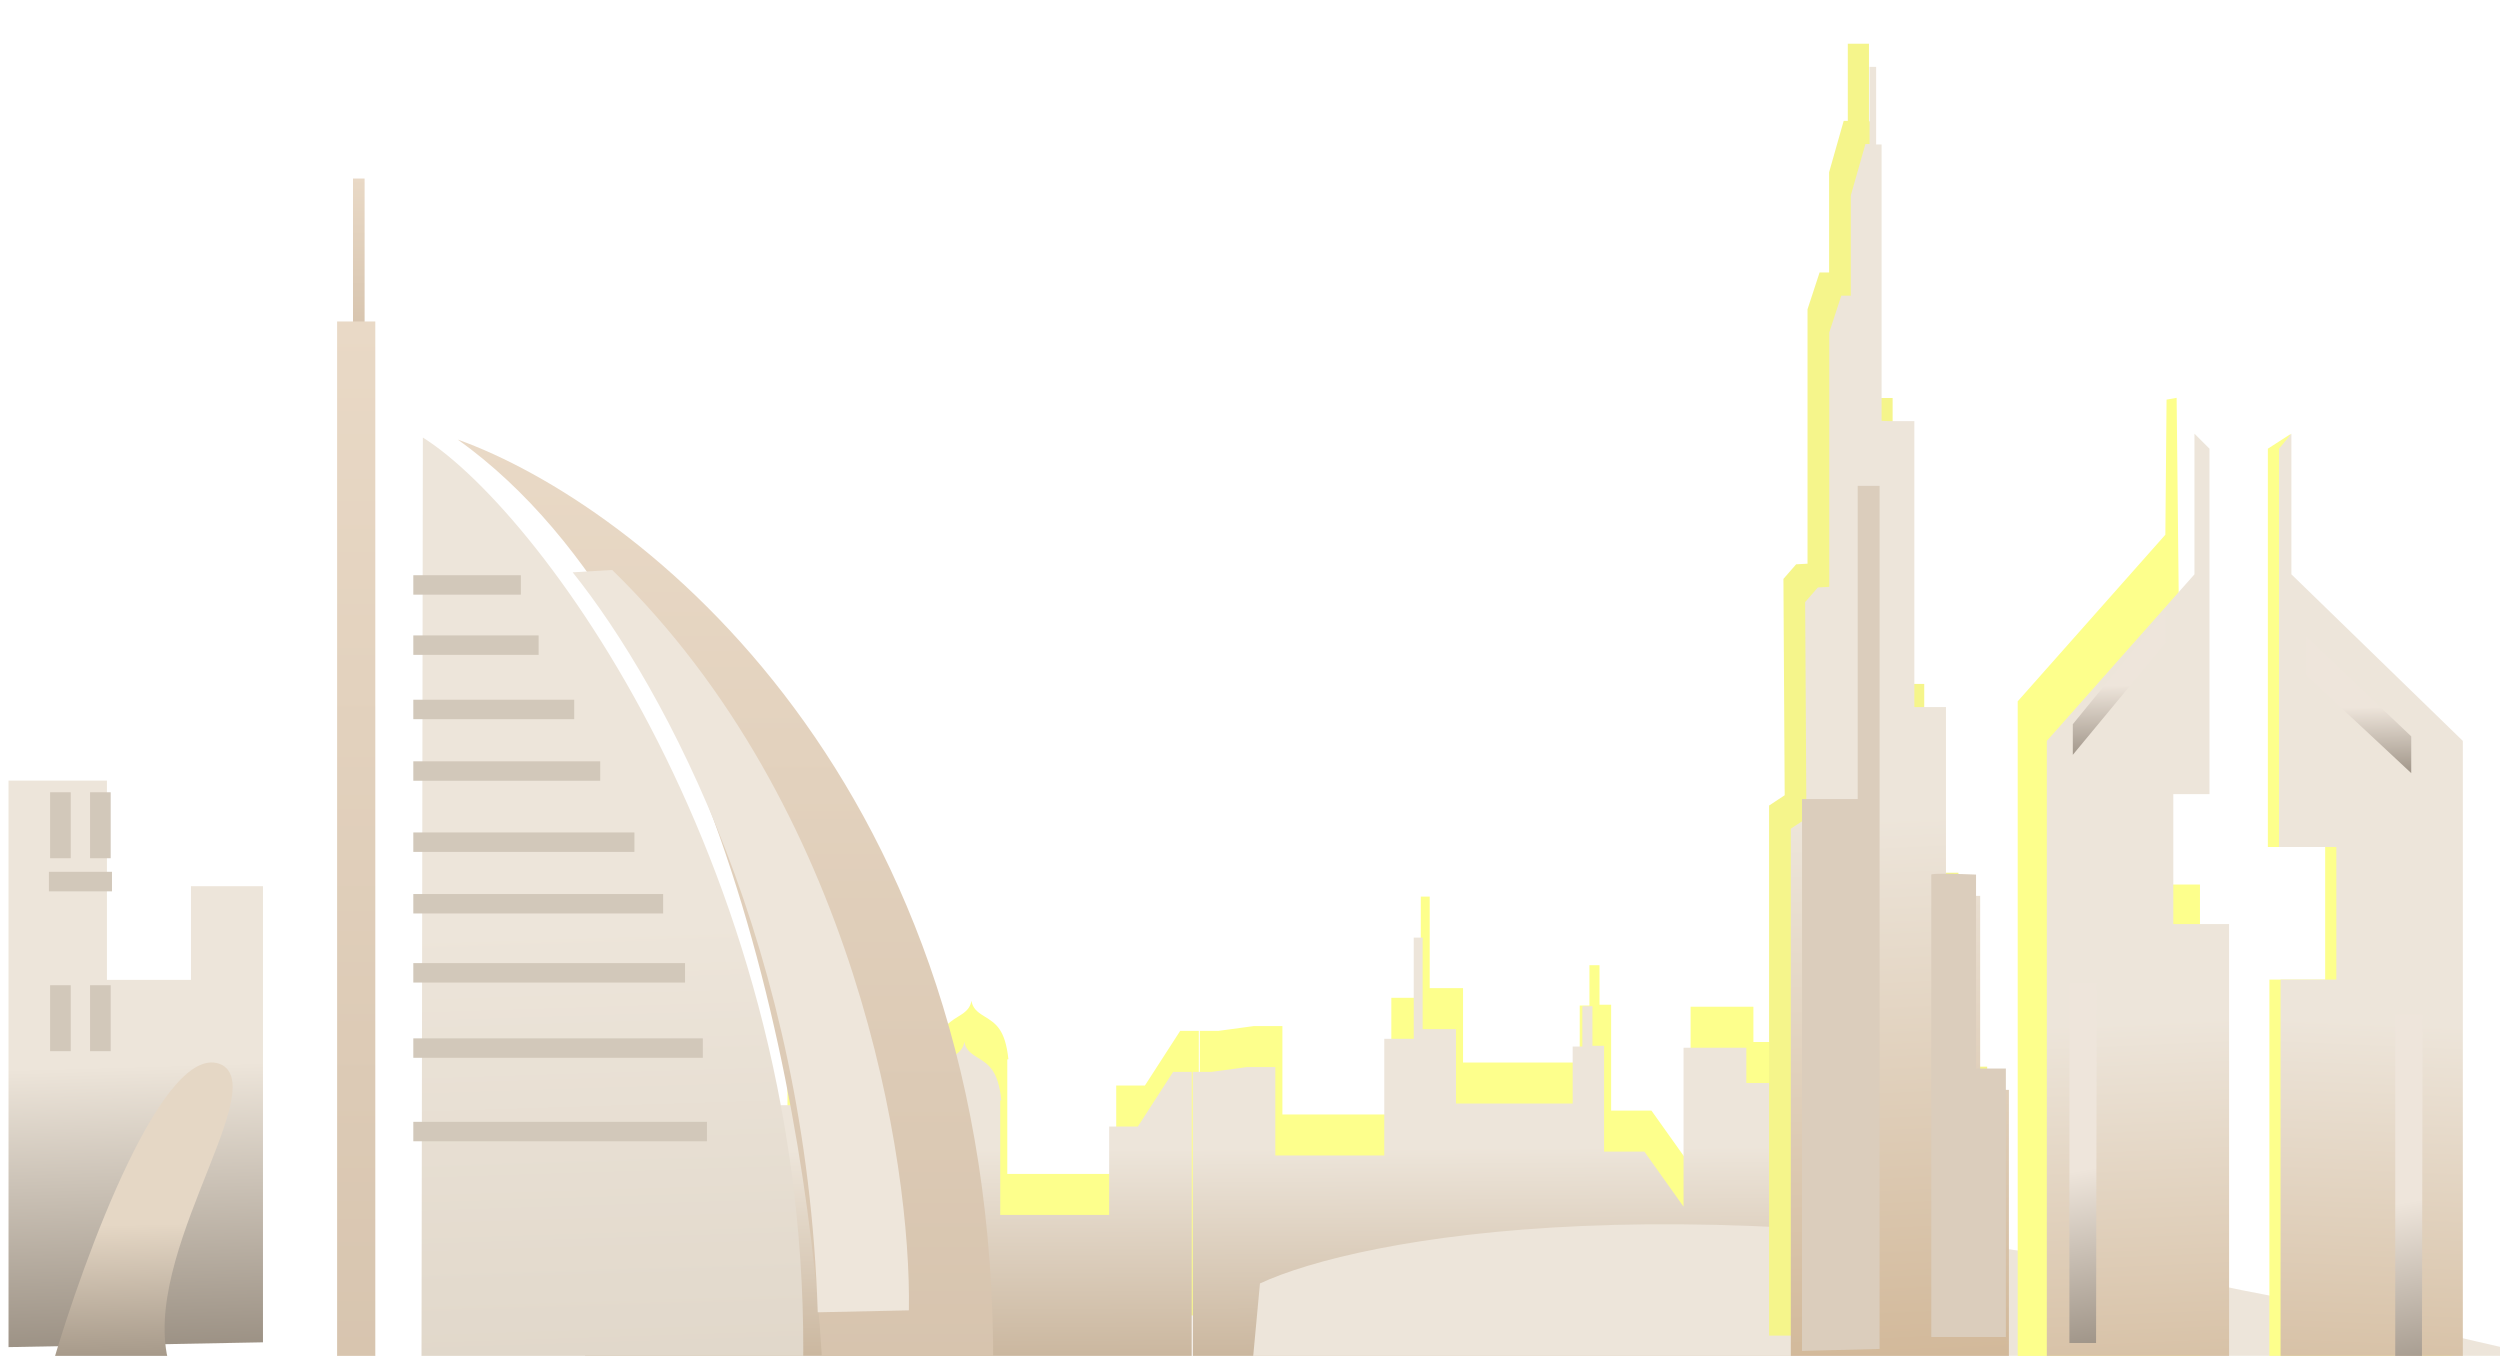 <svg width="354" height="192" viewBox="0 0 354 192" fill="none" xmlns="http://www.w3.org/2000/svg">
<g filter="url(#filter0_d_2039_3)">
<g filter="url(#filter1_d_2039_3)">
<path fill-rule="evenodd" clip-rule="evenodd" d="M254.802 146.545V185.428L168.895 185.264V144.972H171.53L176.526 144.294H180.588V156.81H196.012V140.287H200.184V125.96H201.447V138.915H206.167V149.454H222.69V141.385H224.062V135.676H225.49V141.275H227.136V156.261H232.845L238.389 164.055V141.549H247.282V146.545H254.802ZM82.843 154.963V185.428L168.749 185.264V144.972H166.114L161.119 152.712H157.057V165.228H141.632V149.013C141.732 149.007 141.788 148.998 141.792 148.988C141.337 144.757 140.018 143.934 138.434 142.946C138.294 142.859 138.153 142.771 138.01 142.679C136.949 141.997 136.682 141.384 136.558 140.711L136.558 140.699L136.557 140.705L136.556 140.699L136.556 140.711C136.432 141.384 136.165 141.997 135.104 142.679C134.961 142.771 134.82 142.859 134.68 142.946C133.096 143.934 131.777 144.757 131.322 148.988C131.326 148.998 131.381 149.006 131.477 149.013V157.872H114.955V149.803H113.582V144.094H112.155V149.693H110.508V164.679H104.8L99.255 172.474V149.968H90.363V154.963H82.843Z" fill="#FDFF8C"/>
</g>
<path fill-rule="evenodd" clip-rule="evenodd" d="M254.802 149.351V188.234L168.895 188.07V147.779H171.53L176.526 147.1H180.588V159.616H196.012V143.093H200.184V128.766H201.447V141.721H206.167V152.26H222.69V144.191H224.062V138.482H225.49V144.081H227.136V159.067H232.845L238.389 166.862V144.356H247.282V149.351H254.802ZM82.843 157.769V188.234L168.749 188.07V147.779H166.114L161.119 155.518H157.057V168.034H141.632V151.819C141.732 151.813 141.788 151.805 141.792 151.794C141.337 147.563 140.018 146.741 138.434 145.752L138.433 145.752C138.294 145.665 138.153 145.577 138.01 145.485C136.949 144.804 136.682 144.19 136.558 143.517L136.558 143.505L136.557 143.511L136.556 143.505L136.556 143.517C136.432 144.19 136.165 144.804 135.104 145.485C134.961 145.577 134.82 145.665 134.68 145.752C133.096 146.741 131.777 147.563 131.322 151.794C131.326 151.804 131.381 151.813 131.477 151.819V160.678H114.955V152.609H113.582V146.9H112.155V152.499H110.508V167.485H104.8L99.255 175.28V152.774H90.363V157.769H82.843Z" fill="url(#paint0_linear_2039_3)"/>
<g filter="url(#filter2_d_2039_3)">
<path d="M316.454 176.868C238.869 160.456 191.497 169.408 177.509 175.935L173.779 216.033H462.858V204.843C433.017 205.776 350.956 183.395 316.454 176.868Z" fill="url(#paint1_linear_2039_3)"/>
</g>
</g>
<path d="M285.707 99.307V199.157L311.516 198.919V125.245H303.618V106.847H308.742L308.211 56.334L306.784 56.585L306.615 75.717L285.707 99.307Z" fill="#FDFF8C"/>
<g filter="url(#filter3_d_2039_3)">
<path d="M287.289 99.834V199.684L313.098 199.447V125.772H305.2V107.374H310.324V58.457L308.197 56.33V76.245L287.289 99.834Z" fill="url(#paint2_linear_2039_3)"/>
</g>
<g filter="url(#filter4_i_2039_3)">
<path d="M306.152 85.428V90.011L293.01 105.885V101.546L306.152 85.428Z" fill="url(#paint3_linear_2039_3)"/>
</g>
<g filter="url(#filter5_i_2039_3)">
<path d="M292.027 138.708H295.9L295.803 189.665H292.027V138.708Z" fill="url(#paint4_linear_2039_3)"/>
</g>
<g filter="url(#filter6_d_2039_3)">
<path d="M344.615 99.834V199.684L318.806 199.447V133.63H326.705V114.858H318.588V58.457L321.823 56.371L320.34 76.245L344.615 99.834Z" fill="#FDFF8C"/>
</g>
<g filter="url(#filter7_d_2039_3)">
<path d="M346.197 99.834V199.684L320.388 199.447V133.63H328.286V114.858H320.169V58.457L321.922 56.33V76.245L346.197 99.834Z" fill="url(#paint5_linear_2039_3)"/>
</g>
<g filter="url(#filter8_i_2039_3)">
<path d="M326.053 96.09V90.635L340.931 104.769V109.976L326.053 96.09Z" fill="url(#paint6_linear_2039_3)"/>
</g>
<g filter="url(#filter9_i_2039_3)">
<path d="M338.167 143.198H342.039L341.942 194.155H338.167V143.198Z" fill="url(#paint7_linear_2039_3)"/>
</g>
<g filter="url(#filter10_dd_2039_3)">
<path d="M4.307 107.732V187.952L40.337 187.272V122.688H30.14V135.945H18.243V107.732H4.307Z" fill="url(#paint8_linear_2039_3)"/>
</g>
<g filter="url(#filter11_i_2039_3)">
<path d="M29.533 148.987C21.446 145.047 10.093 175.857 5.427 191.755C11.043 192.101 22.327 192.792 22.534 192.792C16.573 177.758 36.532 152.875 29.533 148.987Z" fill="url(#paint9_linear_2039_3)"/>
</g>
<g filter="url(#filter12_i_2039_3)">
<path d="M6.795 112.185H9.716V121.525H6.795V112.185Z" fill="#D2C8BA"/>
</g>
<g filter="url(#filter13_i_2039_3)">
<path d="M6.795 139.507H9.716V148.847H6.795V139.507Z" fill="#D2C8BA"/>
</g>
<g filter="url(#filter14_i_2039_3)">
<path d="M12.453 112.185H15.375V121.525H12.453V112.185Z" fill="#D2C8BA"/>
</g>
<g filter="url(#filter15_i_2039_3)">
<path d="M12.453 139.507H15.375V148.847H12.453V139.507Z" fill="#D2C8BA"/>
</g>
<g filter="url(#filter16_i_2039_3)">
<rect x="6.626" y="123.446" width="8.93" height="2.769" fill="#D2C8BA"/>
</g>
<g filter="url(#filter17_d_2039_3)">
<path d="M130.637 190.012C131.117 106.528 80.292 67.38 54.819 58.242C93.962 86.207 105.681 160.539 106.647 194.21C114.444 192.411 130.157 189.052 130.637 190.012Z" fill="url(#paint10_linear_2039_3)"/>
</g>
<g filter="url(#filter18_d_2039_3)">
<path d="M108.811 194.319C111.532 122.797 72.307 69.166 55.078 58.351L54.878 194.319H108.811Z" fill="url(#paint11_linear_2039_3)"/>
</g>
<g filter="url(#filter19_d_2039_3)">
<path d="M113.792 184.821C112.191 133.701 92.3 96.559 79.092 80.042C79.713 79.986 84.689 79.711 84.689 79.711C119.188 113.318 127.069 163.604 126.697 184.546L113.792 184.821Z" fill="#EEE6DB"/>
</g>
<g filter="url(#filter20_dd_2039_3)">
<rect x="50.985" y="21.281" width="1.643" height="22.45" fill="url(#paint12_linear_2039_3)"/>
</g>
<g filter="url(#filter21_dd_2039_3)">
<rect x="49.734" y="41.52" width="5.408" height="159.734" fill="url(#paint13_linear_2039_3)"/>
</g>
<g filter="url(#filter22_i_2039_3)">
<rect x="57.825" y="89.976" width="17.746" height="2.753" fill="#D2C8BA"/>
</g>
<g filter="url(#filter23_i_2039_3)">
<rect x="57.825" y="81.452" width="15.227" height="2.753" fill="#D2C8BA"/>
</g>
<g filter="url(#filter24_i_2039_3)">
<rect x="57.825" y="99.082" width="22.783" height="2.753" fill="#D2C8BA"/>
</g>
<g filter="url(#filter25_i_2039_3)">
<rect x="57.825" y="107.801" width="26.465" height="2.753" fill="#D2C8BA"/>
</g>
<g filter="url(#filter26_i_2039_3)">
<rect x="57.825" y="117.876" width="31.308" height="2.753" fill="#D2C8BA"/>
</g>
<g filter="url(#filter27_i_2039_3)">
<rect x="57.825" y="126.595" width="35.377" height="2.753" fill="#D2C8BA"/>
</g>
<g filter="url(#filter28_i_2039_3)">
<rect x="57.825" y="136.376" width="38.477" height="2.753" fill="#D2C8BA"/>
</g>
<g filter="url(#filter29_i_2039_3)">
<rect x="57.825" y="147.032" width="40.995" height="2.753" fill="#D2C8BA"/>
</g>
<g filter="url(#filter30_i_2039_3)">
<rect x="57.825" y="158.851" width="41.577" height="2.753" fill="#D2C8BA"/>
</g>
<g filter="url(#filter31_d_2039_3)">
<path d="M251.811 110.805L249.602 112.262V187.319H280.482V149.242H276.413V121.777H271.571V95.044H267.095V54.558H263.759L262.457 54.517L264.518 15.374H263.745V4.388H260.748V15.314H260.166L258.1 22.59V36.783H256.752L255.045 41.993V78.016L253.428 78.106L251.632 80.172L251.811 110.805Z" fill="#F5F58B"/>
</g>
<g filter="url(#filter32_d_2039_3)">
<path d="M253.249 110.805L251.039 112.262V187.319H281.92V149.242H277.851V121.777H273.009V95.044H268.533V54.558H265.196L263.894 54.517V15.374H263.121V4.388H262.185V15.314H261.603L259.537 22.59V36.783H258.19L256.483 41.993V78.016L254.866 78.106L253.069 80.172L253.249 110.805Z" fill="url(#paint14_linear_2039_3)"/>
</g>
<g filter="url(#filter33_d_2039_3)">
<path d="M253.165 111.146V189.29L264.148 189.009V66.795H261.051V111.146H253.165Z" fill="#DBCDBC"/>
<path d="M271.47 187.319V121.847C271.47 121.627 275.606 121.748 277.806 121.841V149.303H282.03V187.319H271.47Z" fill="#DBCDBC"/>
</g>
<defs>
<filter id="filter0_d_2039_3" x="78.843" y="125.96" width="388.015" height="98.073" filterUnits="userSpaceOnUse" color-interpolation-filters="sRGB">
<feFlood flood-opacity="0" result="BackgroundImageFix"/>
<feColorMatrix in="SourceAlpha" type="matrix" values="0 0 0 0 0 0 0 0 0 0 0 0 0 0 0 0 0 0 127 0" result="hardAlpha"/>
<feOffset dy="4"/>
<feGaussianBlur stdDeviation="2"/>
<feComposite in2="hardAlpha" operator="out"/>
<feColorMatrix type="matrix" values="0 0 0 0 0 0 0 0 0 0 0 0 0 0 0 0 0 0 0.25 0"/>
<feBlend mode="normal" in2="BackgroundImageFix" result="effect1_dropShadow_2039_3"/>
<feBlend mode="normal" in="SourceGraphic" in2="effect1_dropShadow_2039_3" result="shape"/>
</filter>
<filter id="filter1_d_2039_3" x="81.843" y="120.96" width="175.96" height="64.468" filterUnits="userSpaceOnUse" color-interpolation-filters="sRGB">
<feFlood flood-opacity="0" result="BackgroundImageFix"/>
<feColorMatrix in="SourceAlpha" type="matrix" values="0 0 0 0 0 0 0 0 0 0 0 0 0 0 0 0 0 0 127 0" result="hardAlpha"/>
<feOffset dx="1" dy="-3"/>
<feGaussianBlur stdDeviation="1"/>
<feColorMatrix type="matrix" values="0 0 0 0 0 0 0 0 0 0 0 0 0 0 0 0 0 0 0.15 0"/>
<feBlend mode="normal" in2="BackgroundImageFix" result="effect1_dropShadow_2039_3"/>
<feBlend mode="normal" in="SourceGraphic" in2="effect1_dropShadow_2039_3" result="shape"/>
</filter>
<filter id="filter2_d_2039_3" x="173.779" y="167.553" width="290.881" height="51.184" filterUnits="userSpaceOnUse" color-interpolation-filters="sRGB">
<feFlood flood-opacity="0" result="BackgroundImageFix"/>
<feColorMatrix in="SourceAlpha" type="matrix" values="0 0 0 0 0 0 0 0 0 0 0 0 0 0 0 0 0 0 127 0" result="hardAlpha"/>
<feOffset dx="0.901" dy="1.802"/>
<feGaussianBlur stdDeviation="0.451"/>
<feComposite in2="hardAlpha" operator="out"/>
<feColorMatrix type="matrix" values="0 0 0 0 0 0 0 0 0 0 0 0 0 0 0 0 0 0 0.2 0"/>
<feBlend mode="normal" in2="BackgroundImageFix" result="effect1_dropShadow_2039_3"/>
<feBlend mode="normal" in="SourceGraphic" in2="effect1_dropShadow_2039_3" result="shape"/>
</filter>
<filter id="filter3_d_2039_3" x="280.94" y="52.52" width="43.587" height="161.132" filterUnits="userSpaceOnUse" color-interpolation-filters="sRGB">
<feFlood flood-opacity="0" result="BackgroundImageFix"/>
<feColorMatrix in="SourceAlpha" type="matrix" values="0 0 0 0 0 0 0 0 0 0 0 0 0 0 0 0 0 0 127 0" result="hardAlpha"/>
<feOffset dx="2.54" dy="5.079"/>
<feGaussianBlur stdDeviation="4.444"/>
<feComposite in2="hardAlpha" operator="out"/>
<feColorMatrix type="matrix" values="0 0 0 0 0.299 0 0 0 0 0.271 0 0 0 0 0.23 0 0 0 0.8 0"/>
<feBlend mode="normal" in2="BackgroundImageFix" result="effect1_dropShadow_2039_3"/>
<feBlend mode="normal" in="SourceGraphic" in2="effect1_dropShadow_2039_3" result="shape"/>
</filter>
<filter id="filter4_i_2039_3" x="293.01" y="85.428" width="13.442" height="20.757" filterUnits="userSpaceOnUse" color-interpolation-filters="sRGB">
<feFlood flood-opacity="0" result="BackgroundImageFix"/>
<feBlend mode="normal" in="SourceGraphic" in2="BackgroundImageFix" result="shape"/>
<feColorMatrix in="SourceAlpha" type="matrix" values="0 0 0 0 0 0 0 0 0 0 0 0 0 0 0 0 0 0 127 0" result="hardAlpha"/>
<feOffset dx="0.5" dy="1"/>
<feGaussianBlur stdDeviation="0.15"/>
<feComposite in2="hardAlpha" operator="arithmetic" k2="-1" k3="1"/>
<feColorMatrix type="matrix" values="0 0 0 0 0 0 0 0 0 0 0 0 0 0 0 0 0 0 0.35 0"/>
<feBlend mode="normal" in2="shape" result="effect1_innerShadow_2039_3"/>
</filter>
<filter id="filter5_i_2039_3" x="292.027" y="138.708" width="4.774" height="51.458" filterUnits="userSpaceOnUse" color-interpolation-filters="sRGB">
<feFlood flood-opacity="0" result="BackgroundImageFix"/>
<feBlend mode="normal" in="SourceGraphic" in2="BackgroundImageFix" result="shape"/>
<feColorMatrix in="SourceAlpha" type="matrix" values="0 0 0 0 0 0 0 0 0 0 0 0 0 0 0 0 0 0 127 0" result="hardAlpha"/>
<feOffset dx="1" dy="0.5"/>
<feGaussianBlur stdDeviation="0.451"/>
<feComposite in2="hardAlpha" operator="arithmetic" k2="-1" k3="1"/>
<feColorMatrix type="matrix" values="0 0 0 0 0 0 0 0 0 0 0 0 0 0 0 0 0 0 0.35 0"/>
<feBlend mode="normal" in2="shape" result="effect1_innerShadow_2039_3"/>
</filter>
<filter id="filter6_d_2039_3" x="312.238" y="52.561" width="43.806" height="161.092" filterUnits="userSpaceOnUse" color-interpolation-filters="sRGB">
<feFlood flood-opacity="0" result="BackgroundImageFix"/>
<feColorMatrix in="SourceAlpha" type="matrix" values="0 0 0 0 0 0 0 0 0 0 0 0 0 0 0 0 0 0 127 0" result="hardAlpha"/>
<feOffset dx="2.54" dy="5.079"/>
<feGaussianBlur stdDeviation="4.444"/>
<feComposite in2="hardAlpha" operator="out"/>
<feColorMatrix type="matrix" values="0 0 0 0 0.299 0 0 0 0 0.271 0 0 0 0 0.23 0 0 0 0.8 0"/>
<feBlend mode="normal" in2="BackgroundImageFix" result="effect1_dropShadow_2039_3"/>
<feBlend mode="normal" in="SourceGraphic" in2="effect1_dropShadow_2039_3" result="shape"/>
</filter>
<filter id="filter7_d_2039_3" x="313.82" y="52.52" width="43.806" height="161.132" filterUnits="userSpaceOnUse" color-interpolation-filters="sRGB">
<feFlood flood-opacity="0" result="BackgroundImageFix"/>
<feColorMatrix in="SourceAlpha" type="matrix" values="0 0 0 0 0 0 0 0 0 0 0 0 0 0 0 0 0 0 127 0" result="hardAlpha"/>
<feOffset dx="2.54" dy="5.079"/>
<feGaussianBlur stdDeviation="4.444"/>
<feComposite in2="hardAlpha" operator="out"/>
<feColorMatrix type="matrix" values="0 0 0 0 0.299 0 0 0 0 0.271 0 0 0 0 0.23 0 0 0 0.8 0"/>
<feBlend mode="normal" in2="BackgroundImageFix" result="effect1_dropShadow_2039_3"/>
<feBlend mode="normal" in="SourceGraphic" in2="effect1_dropShadow_2039_3" result="shape"/>
</filter>
<filter id="filter8_i_2039_3" x="326.053" y="90.135" width="15.378" height="19.842" filterUnits="userSpaceOnUse" color-interpolation-filters="sRGB">
<feFlood flood-opacity="0" result="BackgroundImageFix"/>
<feBlend mode="normal" in="SourceGraphic" in2="BackgroundImageFix" result="shape"/>
<feColorMatrix in="SourceAlpha" type="matrix" values="0 0 0 0 0 0 0 0 0 0 0 0 0 0 0 0 0 0 127 0" result="hardAlpha"/>
<feOffset dx="0.5" dy="-0.5"/>
<feGaussianBlur stdDeviation="0.451"/>
<feComposite in2="hardAlpha" operator="arithmetic" k2="-1" k3="1"/>
<feColorMatrix type="matrix" values="0 0 0 0 0 0 0 0 0 0 0 0 0 0 0 0 0 0 0.35 0"/>
<feBlend mode="normal" in2="shape" result="effect1_innerShadow_2039_3"/>
</filter>
<filter id="filter9_i_2039_3" x="338.167" y="143.198" width="4.774" height="51.458" filterUnits="userSpaceOnUse" color-interpolation-filters="sRGB">
<feFlood flood-opacity="0" result="BackgroundImageFix"/>
<feBlend mode="normal" in="SourceGraphic" in2="BackgroundImageFix" result="shape"/>
<feColorMatrix in="SourceAlpha" type="matrix" values="0 0 0 0 0 0 0 0 0 0 0 0 0 0 0 0 0 0 127 0" result="hardAlpha"/>
<feOffset dx="1" dy="0.5"/>
<feGaussianBlur stdDeviation="0.451"/>
<feComposite in2="hardAlpha" operator="arithmetic" k2="-1" k3="1"/>
<feColorMatrix type="matrix" values="0 0 0 0 0 0 0 0 0 0 0 0 0 0 0 0 0 0 0.35 0"/>
<feBlend mode="normal" in2="shape" result="effect1_innerShadow_2039_3"/>
</filter>
<filter id="filter10_dd_2039_3" x="0.307" y="106.532" width="44.031" height="89.42" filterUnits="userSpaceOnUse" color-interpolation-filters="sRGB">
<feFlood flood-opacity="0" result="BackgroundImageFix"/>
<feColorMatrix in="SourceAlpha" type="matrix" values="0 0 0 0 0 0 0 0 0 0 0 0 0 0 0 0 0 0 127 0" result="hardAlpha"/>
<feOffset dx="-3.1" dy="-1.2"/>
<feComposite in2="hardAlpha" operator="out"/>
<feColorMatrix type="matrix" values="0 0 0 0 0.992 0 0 0 0 1 0 0 0 0 0.549 0 0 0 1 0"/>
<feBlend mode="normal" in2="BackgroundImageFix" result="effect1_dropShadow_2039_3"/>
<feColorMatrix in="SourceAlpha" type="matrix" values="0 0 0 0 0 0 0 0 0 0 0 0 0 0 0 0 0 0 127 0" result="hardAlpha"/>
<feOffset dy="4"/>
<feGaussianBlur stdDeviation="2"/>
<feComposite in2="hardAlpha" operator="out"/>
<feColorMatrix type="matrix" values="0 0 0 0 0 0 0 0 0 0 0 0 0 0 0 0 0 0 0.25 0"/>
<feBlend mode="normal" in2="effect1_dropShadow_2039_3" result="effect2_dropShadow_2039_3"/>
<feBlend mode="normal" in="SourceGraphic" in2="effect2_dropShadow_2039_3" result="shape"/>
</filter>
<filter id="filter11_i_2039_3" x="5.427" y="148.642" width="26.516" height="45.051" filterUnits="userSpaceOnUse" color-interpolation-filters="sRGB">
<feFlood flood-opacity="0" result="BackgroundImageFix"/>
<feBlend mode="normal" in="SourceGraphic" in2="BackgroundImageFix" result="shape"/>
<feColorMatrix in="SourceAlpha" type="matrix" values="0 0 0 0 0 0 0 0 0 0 0 0 0 0 0 0 0 0 127 0" result="hardAlpha"/>
<feOffset dx="1.9" dy="1.802"/>
<feGaussianBlur stdDeviation="0.451"/>
<feComposite in2="hardAlpha" operator="arithmetic" k2="-1" k3="1"/>
<feColorMatrix type="matrix" values="0 0 0 0 0 0 0 0 0 0 0 0 0 0 0 0 0 0 0.35 0"/>
<feBlend mode="normal" in2="shape" result="effect1_innerShadow_2039_3"/>
</filter>
<filter id="filter12_i_2039_3" x="6.795" y="112.185" width="3.221" height="9.34" filterUnits="userSpaceOnUse" color-interpolation-filters="sRGB">
<feFlood flood-opacity="0" result="BackgroundImageFix"/>
<feBlend mode="normal" in="SourceGraphic" in2="BackgroundImageFix" result="shape"/>
<feColorMatrix in="SourceAlpha" type="matrix" values="0 0 0 0 0 0 0 0 0 0 0 0 0 0 0 0 0 0 127 0" result="hardAlpha"/>
<feOffset dx="0.3"/>
<feGaussianBlur stdDeviation="0.5"/>
<feComposite in2="hardAlpha" operator="arithmetic" k2="-1" k3="1"/>
<feColorMatrix type="matrix" values="0 0 0 0 0 0 0 0 0 0 0 0 0 0 0 0 0 0 0.63 0"/>
<feBlend mode="normal" in2="shape" result="effect1_innerShadow_2039_3"/>
</filter>
<filter id="filter13_i_2039_3" x="6.795" y="139.507" width="3.221" height="9.34" filterUnits="userSpaceOnUse" color-interpolation-filters="sRGB">
<feFlood flood-opacity="0" result="BackgroundImageFix"/>
<feBlend mode="normal" in="SourceGraphic" in2="BackgroundImageFix" result="shape"/>
<feColorMatrix in="SourceAlpha" type="matrix" values="0 0 0 0 0 0 0 0 0 0 0 0 0 0 0 0 0 0 127 0" result="hardAlpha"/>
<feOffset dx="0.3"/>
<feGaussianBlur stdDeviation="0.5"/>
<feComposite in2="hardAlpha" operator="arithmetic" k2="-1" k3="1"/>
<feColorMatrix type="matrix" values="0 0 0 0 0 0 0 0 0 0 0 0 0 0 0 0 0 0 0.63 0"/>
<feBlend mode="normal" in2="shape" result="effect1_innerShadow_2039_3"/>
</filter>
<filter id="filter14_i_2039_3" x="12.453" y="112.185" width="3.221" height="9.34" filterUnits="userSpaceOnUse" color-interpolation-filters="sRGB">
<feFlood flood-opacity="0" result="BackgroundImageFix"/>
<feBlend mode="normal" in="SourceGraphic" in2="BackgroundImageFix" result="shape"/>
<feColorMatrix in="SourceAlpha" type="matrix" values="0 0 0 0 0 0 0 0 0 0 0 0 0 0 0 0 0 0 127 0" result="hardAlpha"/>
<feOffset dx="0.3"/>
<feGaussianBlur stdDeviation="0.5"/>
<feComposite in2="hardAlpha" operator="arithmetic" k2="-1" k3="1"/>
<feColorMatrix type="matrix" values="0 0 0 0 0 0 0 0 0 0 0 0 0 0 0 0 0 0 0.63 0"/>
<feBlend mode="normal" in2="shape" result="effect1_innerShadow_2039_3"/>
</filter>
<filter id="filter15_i_2039_3" x="12.453" y="139.507" width="3.221" height="9.34" filterUnits="userSpaceOnUse" color-interpolation-filters="sRGB">
<feFlood flood-opacity="0" result="BackgroundImageFix"/>
<feBlend mode="normal" in="SourceGraphic" in2="BackgroundImageFix" result="shape"/>
<feColorMatrix in="SourceAlpha" type="matrix" values="0 0 0 0 0 0 0 0 0 0 0 0 0 0 0 0 0 0 127 0" result="hardAlpha"/>
<feOffset dx="0.3"/>
<feGaussianBlur stdDeviation="0.5"/>
<feComposite in2="hardAlpha" operator="arithmetic" k2="-1" k3="1"/>
<feColorMatrix type="matrix" values="0 0 0 0 0 0 0 0 0 0 0 0 0 0 0 0 0 0 0.63 0"/>
<feBlend mode="normal" in2="shape" result="effect1_innerShadow_2039_3"/>
</filter>
<filter id="filter16_i_2039_3" x="6.626" y="123.446" width="9.23" height="2.769" filterUnits="userSpaceOnUse" color-interpolation-filters="sRGB">
<feFlood flood-opacity="0" result="BackgroundImageFix"/>
<feBlend mode="normal" in="SourceGraphic" in2="BackgroundImageFix" result="shape"/>
<feColorMatrix in="SourceAlpha" type="matrix" values="0 0 0 0 0 0 0 0 0 0 0 0 0 0 0 0 0 0 127 0" result="hardAlpha"/>
<feOffset dx="0.3"/>
<feGaussianBlur stdDeviation="0.5"/>
<feComposite in2="hardAlpha" operator="arithmetic" k2="-1" k3="1"/>
<feColorMatrix type="matrix" values="0 0 0 0 0 0 0 0 0 0 0 0 0 0 0 0 0 0 0.63 0"/>
<feBlend mode="normal" in2="shape" result="effect1_innerShadow_2039_3"/>
</filter>
<filter id="filter17_d_2039_3" x="54.819" y="52.242" width="95.821" height="155.969" filterUnits="userSpaceOnUse" color-interpolation-filters="sRGB">
<feFlood flood-opacity="0" result="BackgroundImageFix"/>
<feColorMatrix in="SourceAlpha" type="matrix" values="0 0 0 0 0 0 0 0 0 0 0 0 0 0 0 0 0 0 127 0" result="hardAlpha"/>
<feOffset dx="10" dy="4"/>
<feGaussianBlur stdDeviation="5"/>
<feComposite in2="hardAlpha" operator="out"/>
<feColorMatrix type="matrix" values="0 0 0 0 0 0 0 0 0 0 0 0 0 0 0 0 0 0 0.5 0"/>
<feBlend mode="normal" in2="BackgroundImageFix" result="effect1_dropShadow_2039_3"/>
<feBlend mode="normal" in="SourceGraphic" in2="effect1_dropShadow_2039_3" result="shape"/>
</filter>
<filter id="filter18_d_2039_3" x="54.878" y="58.351" width="60.67" height="141.375" filterUnits="userSpaceOnUse" color-interpolation-filters="sRGB">
<feFlood flood-opacity="0" result="BackgroundImageFix"/>
<feColorMatrix in="SourceAlpha" type="matrix" values="0 0 0 0 0 0 0 0 0 0 0 0 0 0 0 0 0 0 127 0" result="hardAlpha"/>
<feOffset dx="4.8" dy="3.605"/>
<feGaussianBlur stdDeviation="0.901"/>
<feComposite in2="hardAlpha" operator="out"/>
<feColorMatrix type="matrix" values="0 0 0 0 0.382 0 0 0 0 0.342 0 0 0 0 0.287 0 0 0 0.7 0"/>
<feBlend mode="normal" in2="BackgroundImageFix" result="effect1_dropShadow_2039_3"/>
<feBlend mode="normal" in="SourceGraphic" in2="effect1_dropShadow_2039_3" result="shape"/>
</filter>
<filter id="filter19_d_2039_3" x="79.092" y="78.711" width="51.617" height="109.11" filterUnits="userSpaceOnUse" color-interpolation-filters="sRGB">
<feFlood flood-opacity="0" result="BackgroundImageFix"/>
<feColorMatrix in="SourceAlpha" type="matrix" values="0 0 0 0 0 0 0 0 0 0 0 0 0 0 0 0 0 0 127 0" result="hardAlpha"/>
<feOffset dx="2" dy="1"/>
<feGaussianBlur stdDeviation="1"/>
<feColorMatrix type="matrix" values="0 0 0 0 0 0 0 0 0 0 0 0 0 0 0 0 0 0 0.21 0"/>
<feBlend mode="normal" in2="BackgroundImageFix" result="effect1_dropShadow_2039_3"/>
<feBlend mode="normal" in="SourceGraphic" in2="effect1_dropShadow_2039_3" result="shape"/>
</filter>
<filter id="filter20_dd_2039_3" x="46.985" y="21.281" width="9.643" height="30.45" filterUnits="userSpaceOnUse" color-interpolation-filters="sRGB">
<feFlood flood-opacity="0" result="BackgroundImageFix"/>
<feColorMatrix in="SourceAlpha" type="matrix" values="0 0 0 0 0 0 0 0 0 0 0 0 0 0 0 0 0 0 127 0" result="hardAlpha"/>
<feOffset dx="-1"/>
<feComposite in2="hardAlpha" operator="out"/>
<feColorMatrix type="matrix" values="0 0 0 0 0.992 0 0 0 0 1 0 0 0 0 0.549 0 0 0 1 0"/>
<feBlend mode="normal" in2="BackgroundImageFix" result="effect1_dropShadow_2039_3"/>
<feColorMatrix in="SourceAlpha" type="matrix" values="0 0 0 0 0 0 0 0 0 0 0 0 0 0 0 0 0 0 127 0" result="hardAlpha"/>
<feOffset dy="4"/>
<feGaussianBlur stdDeviation="2"/>
<feComposite in2="hardAlpha" operator="out"/>
<feColorMatrix type="matrix" values="0 0 0 0 0 0 0 0 0 0 0 0 0 0 0 0 0 0 0.43 0"/>
<feBlend mode="normal" in2="effect1_dropShadow_2039_3" result="effect2_dropShadow_2039_3"/>
<feBlend mode="normal" in="SourceGraphic" in2="effect2_dropShadow_2039_3" result="shape"/>
</filter>
<filter id="filter21_dd_2039_3" x="45.734" y="41.52" width="13.408" height="167.734" filterUnits="userSpaceOnUse" color-interpolation-filters="sRGB">
<feFlood flood-opacity="0" result="BackgroundImageFix"/>
<feColorMatrix in="SourceAlpha" type="matrix" values="0 0 0 0 0 0 0 0 0 0 0 0 0 0 0 0 0 0 127 0" result="hardAlpha"/>
<feOffset dx="-2"/>
<feComposite in2="hardAlpha" operator="out"/>
<feColorMatrix type="matrix" values="0 0 0 0 0.992 0 0 0 0 1 0 0 0 0 0.549 0 0 0 1 0"/>
<feBlend mode="normal" in2="BackgroundImageFix" result="effect1_dropShadow_2039_3"/>
<feColorMatrix in="SourceAlpha" type="matrix" values="0 0 0 0 0 0 0 0 0 0 0 0 0 0 0 0 0 0 127 0" result="hardAlpha"/>
<feOffset dy="4"/>
<feGaussianBlur stdDeviation="2"/>
<feComposite in2="hardAlpha" operator="out"/>
<feColorMatrix type="matrix" values="0 0 0 0 0 0 0 0 0 0 0 0 0 0 0 0 0 0 0.43 0"/>
<feBlend mode="normal" in2="effect1_dropShadow_2039_3" result="effect2_dropShadow_2039_3"/>
<feBlend mode="normal" in="SourceGraphic" in2="effect2_dropShadow_2039_3" result="shape"/>
</filter>
<filter id="filter22_i_2039_3" x="57.825" y="89.976" width="18.446" height="2.753" filterUnits="userSpaceOnUse" color-interpolation-filters="sRGB">
<feFlood flood-opacity="0" result="BackgroundImageFix"/>
<feBlend mode="normal" in="SourceGraphic" in2="BackgroundImageFix" result="shape"/>
<feColorMatrix in="SourceAlpha" type="matrix" values="0 0 0 0 0 0 0 0 0 0 0 0 0 0 0 0 0 0 127 0" result="hardAlpha"/>
<feOffset dx="0.7"/>
<feGaussianBlur stdDeviation="0.5"/>
<feComposite in2="hardAlpha" operator="arithmetic" k2="-1" k3="1"/>
<feColorMatrix type="matrix" values="0 0 0 0 0 0 0 0 0 0 0 0 0 0 0 0 0 0 0.63 0"/>
<feBlend mode="normal" in2="shape" result="effect1_innerShadow_2039_3"/>
</filter>
<filter id="filter23_i_2039_3" x="57.825" y="81.452" width="15.927" height="2.753" filterUnits="userSpaceOnUse" color-interpolation-filters="sRGB">
<feFlood flood-opacity="0" result="BackgroundImageFix"/>
<feBlend mode="normal" in="SourceGraphic" in2="BackgroundImageFix" result="shape"/>
<feColorMatrix in="SourceAlpha" type="matrix" values="0 0 0 0 0 0 0 0 0 0 0 0 0 0 0 0 0 0 127 0" result="hardAlpha"/>
<feOffset dx="0.7"/>
<feGaussianBlur stdDeviation="0.5"/>
<feComposite in2="hardAlpha" operator="arithmetic" k2="-1" k3="1"/>
<feColorMatrix type="matrix" values="0 0 0 0 0 0 0 0 0 0 0 0 0 0 0 0 0 0 0.63 0"/>
<feBlend mode="normal" in2="shape" result="effect1_innerShadow_2039_3"/>
</filter>
<filter id="filter24_i_2039_3" x="57.825" y="99.082" width="23.483" height="2.753" filterUnits="userSpaceOnUse" color-interpolation-filters="sRGB">
<feFlood flood-opacity="0" result="BackgroundImageFix"/>
<feBlend mode="normal" in="SourceGraphic" in2="BackgroundImageFix" result="shape"/>
<feColorMatrix in="SourceAlpha" type="matrix" values="0 0 0 0 0 0 0 0 0 0 0 0 0 0 0 0 0 0 127 0" result="hardAlpha"/>
<feOffset dx="0.7"/>
<feGaussianBlur stdDeviation="0.5"/>
<feComposite in2="hardAlpha" operator="arithmetic" k2="-1" k3="1"/>
<feColorMatrix type="matrix" values="0 0 0 0 0 0 0 0 0 0 0 0 0 0 0 0 0 0 0.63 0"/>
<feBlend mode="normal" in2="shape" result="effect1_innerShadow_2039_3"/>
</filter>
<filter id="filter25_i_2039_3" x="57.825" y="107.801" width="27.165" height="2.753" filterUnits="userSpaceOnUse" color-interpolation-filters="sRGB">
<feFlood flood-opacity="0" result="BackgroundImageFix"/>
<feBlend mode="normal" in="SourceGraphic" in2="BackgroundImageFix" result="shape"/>
<feColorMatrix in="SourceAlpha" type="matrix" values="0 0 0 0 0 0 0 0 0 0 0 0 0 0 0 0 0 0 127 0" result="hardAlpha"/>
<feOffset dx="0.7"/>
<feGaussianBlur stdDeviation="0.5"/>
<feComposite in2="hardAlpha" operator="arithmetic" k2="-1" k3="1"/>
<feColorMatrix type="matrix" values="0 0 0 0 0 0 0 0 0 0 0 0 0 0 0 0 0 0 0.63 0"/>
<feBlend mode="normal" in2="shape" result="effect1_innerShadow_2039_3"/>
</filter>
<filter id="filter26_i_2039_3" x="57.825" y="117.876" width="32.008" height="2.753" filterUnits="userSpaceOnUse" color-interpolation-filters="sRGB">
<feFlood flood-opacity="0" result="BackgroundImageFix"/>
<feBlend mode="normal" in="SourceGraphic" in2="BackgroundImageFix" result="shape"/>
<feColorMatrix in="SourceAlpha" type="matrix" values="0 0 0 0 0 0 0 0 0 0 0 0 0 0 0 0 0 0 127 0" result="hardAlpha"/>
<feOffset dx="0.7"/>
<feGaussianBlur stdDeviation="0.5"/>
<feComposite in2="hardAlpha" operator="arithmetic" k2="-1" k3="1"/>
<feColorMatrix type="matrix" values="0 0 0 0 0 0 0 0 0 0 0 0 0 0 0 0 0 0 0.63 0"/>
<feBlend mode="normal" in2="shape" result="effect1_innerShadow_2039_3"/>
</filter>
<filter id="filter27_i_2039_3" x="57.825" y="126.595" width="36.077" height="2.753" filterUnits="userSpaceOnUse" color-interpolation-filters="sRGB">
<feFlood flood-opacity="0" result="BackgroundImageFix"/>
<feBlend mode="normal" in="SourceGraphic" in2="BackgroundImageFix" result="shape"/>
<feColorMatrix in="SourceAlpha" type="matrix" values="0 0 0 0 0 0 0 0 0 0 0 0 0 0 0 0 0 0 127 0" result="hardAlpha"/>
<feOffset dx="0.7"/>
<feGaussianBlur stdDeviation="0.5"/>
<feComposite in2="hardAlpha" operator="arithmetic" k2="-1" k3="1"/>
<feColorMatrix type="matrix" values="0 0 0 0 0 0 0 0 0 0 0 0 0 0 0 0 0 0 0.63 0"/>
<feBlend mode="normal" in2="shape" result="effect1_innerShadow_2039_3"/>
</filter>
<filter id="filter28_i_2039_3" x="57.825" y="136.376" width="39.177" height="2.753" filterUnits="userSpaceOnUse" color-interpolation-filters="sRGB">
<feFlood flood-opacity="0" result="BackgroundImageFix"/>
<feBlend mode="normal" in="SourceGraphic" in2="BackgroundImageFix" result="shape"/>
<feColorMatrix in="SourceAlpha" type="matrix" values="0 0 0 0 0 0 0 0 0 0 0 0 0 0 0 0 0 0 127 0" result="hardAlpha"/>
<feOffset dx="0.7"/>
<feGaussianBlur stdDeviation="0.5"/>
<feComposite in2="hardAlpha" operator="arithmetic" k2="-1" k3="1"/>
<feColorMatrix type="matrix" values="0 0 0 0 0 0 0 0 0 0 0 0 0 0 0 0 0 0 0.63 0"/>
<feBlend mode="normal" in2="shape" result="effect1_innerShadow_2039_3"/>
</filter>
<filter id="filter29_i_2039_3" x="57.825" y="147.032" width="41.695" height="2.753" filterUnits="userSpaceOnUse" color-interpolation-filters="sRGB">
<feFlood flood-opacity="0" result="BackgroundImageFix"/>
<feBlend mode="normal" in="SourceGraphic" in2="BackgroundImageFix" result="shape"/>
<feColorMatrix in="SourceAlpha" type="matrix" values="0 0 0 0 0 0 0 0 0 0 0 0 0 0 0 0 0 0 127 0" result="hardAlpha"/>
<feOffset dx="0.7"/>
<feGaussianBlur stdDeviation="0.5"/>
<feComposite in2="hardAlpha" operator="arithmetic" k2="-1" k3="1"/>
<feColorMatrix type="matrix" values="0 0 0 0 0 0 0 0 0 0 0 0 0 0 0 0 0 0 0.63 0"/>
<feBlend mode="normal" in2="shape" result="effect1_innerShadow_2039_3"/>
</filter>
<filter id="filter30_i_2039_3" x="57.825" y="158.851" width="42.277" height="2.753" filterUnits="userSpaceOnUse" color-interpolation-filters="sRGB">
<feFlood flood-opacity="0" result="BackgroundImageFix"/>
<feBlend mode="normal" in="SourceGraphic" in2="BackgroundImageFix" result="shape"/>
<feColorMatrix in="SourceAlpha" type="matrix" values="0 0 0 0 0 0 0 0 0 0 0 0 0 0 0 0 0 0 127 0" result="hardAlpha"/>
<feOffset dx="0.7"/>
<feGaussianBlur stdDeviation="0.5"/>
<feComposite in2="hardAlpha" operator="arithmetic" k2="-1" k3="1"/>
<feColorMatrix type="matrix" values="0 0 0 0 0 0 0 0 0 0 0 0 0 0 0 0 0 0 0.63 0"/>
<feBlend mode="normal" in2="shape" result="effect1_innerShadow_2039_3"/>
</filter>
<filter id="filter31_d_2039_3" x="249.602" y="4.388" width="32.683" height="185.676" filterUnits="userSpaceOnUse" color-interpolation-filters="sRGB">
<feFlood flood-opacity="0" result="BackgroundImageFix"/>
<feColorMatrix in="SourceAlpha" type="matrix" values="0 0 0 0 0 0 0 0 0 0 0 0 0 0 0 0 0 0 127 0" result="hardAlpha"/>
<feOffset dx="0.901" dy="1.802"/>
<feGaussianBlur stdDeviation="0.451"/>
<feComposite in2="hardAlpha" operator="out"/>
<feColorMatrix type="matrix" values="0 0 0 0 0 0 0 0 0 0 0 0 0 0 0 0 0 0 0.2 0"/>
<feBlend mode="normal" in2="BackgroundImageFix" result="effect1_dropShadow_2039_3"/>
<feBlend mode="normal" in="SourceGraphic" in2="effect1_dropShadow_2039_3" result="shape"/>
</filter>
<filter id="filter32_d_2039_3" x="244.69" y="0.579" width="48.658" height="200.751" filterUnits="userSpaceOnUse" color-interpolation-filters="sRGB">
<feFlood flood-opacity="0" result="BackgroundImageFix"/>
<feColorMatrix in="SourceAlpha" type="matrix" values="0 0 0 0 0 0 0 0 0 0 0 0 0 0 0 0 0 0 127 0" result="hardAlpha"/>
<feOffset dx="2.54" dy="5.079"/>
<feGaussianBlur stdDeviation="4.444"/>
<feComposite in2="hardAlpha" operator="out"/>
<feColorMatrix type="matrix" values="0 0 0 0 0.299 0 0 0 0 0.271 0 0 0 0 0.23 0 0 0 0.8 0"/>
<feBlend mode="normal" in2="BackgroundImageFix" result="effect1_dropShadow_2039_3"/>
<feBlend mode="normal" in="SourceGraphic" in2="effect1_dropShadow_2039_3" result="shape"/>
</filter>
<filter id="filter33_d_2039_3" x="251.165" y="64.795" width="36.864" height="130.495" filterUnits="userSpaceOnUse" color-interpolation-filters="sRGB">
<feFlood flood-opacity="0" result="BackgroundImageFix"/>
<feColorMatrix in="SourceAlpha" type="matrix" values="0 0 0 0 0 0 0 0 0 0 0 0 0 0 0 0 0 0 127 0" result="hardAlpha"/>
<feOffset dx="2" dy="2"/>
<feGaussianBlur stdDeviation="2"/>
<feComposite in2="hardAlpha" operator="out"/>
<feColorMatrix type="matrix" values="0 0 0 0 0 0 0 0 0 0 0 0 0 0 0 0 0 0 0.35 0"/>
<feBlend mode="normal" in2="BackgroundImageFix" result="effect1_dropShadow_2039_3"/>
<feBlend mode="normal" in="SourceGraphic" in2="effect1_dropShadow_2039_3" result="shape"/>
</filter>
<linearGradient id="paint0_linear_2039_3" x1="156.966" y1="158.715" x2="157.146" y2="203.996" gradientUnits="userSpaceOnUse">
<stop stop-color="#EDE5DA"/>
<stop offset="1" stop-color="#B89E7F"/>
</linearGradient>
<linearGradient id="paint1_linear_2039_3" x1="314.507" y1="191.968" x2="314.585" y2="228.883" gradientUnits="userSpaceOnUse">
<stop stop-color="#EDE5DA"/>
<stop offset="1" stop-color="#716557"/>
</linearGradient>
<linearGradient id="paint2_linear_2039_3" x1="301.533" y1="139.518" x2="304.899" y2="215.377" gradientUnits="userSpaceOnUse">
<stop stop-color="#EDE5DA"/>
<stop offset="1" stop-color="#CBAD89"/>
</linearGradient>
<linearGradient id="paint3_linear_2039_3" x1="299.407" y1="96.049" x2="299.736" y2="112.101" gradientUnits="userSpaceOnUse">
<stop stop-color="#EEE5DB"/>
<stop offset="1" stop-color="#716557"/>
</linearGradient>
<linearGradient id="paint4_linear_2039_3" x1="293.912" y1="165.164" x2="300.63" y2="204.004" gradientUnits="userSpaceOnUse">
<stop stop-color="#EEE5DB"/>
<stop offset="1" stop-color="#716557"/>
</linearGradient>
<linearGradient id="paint5_linear_2039_3" x1="331.832" y1="139.518" x2="328.495" y2="215.379" gradientUnits="userSpaceOnUse">
<stop stop-color="#EDE5DA"/>
<stop offset="1" stop-color="#CBAD89"/>
</linearGradient>
<linearGradient id="paint6_linear_2039_3" x1="333.296" y1="100.677" x2="333.555" y2="115.856" gradientUnits="userSpaceOnUse">
<stop stop-color="#EEE5DB"/>
<stop offset="1" stop-color="#716557"/>
</linearGradient>
<linearGradient id="paint7_linear_2039_3" x1="340.052" y1="169.654" x2="346.77" y2="208.494" gradientUnits="userSpaceOnUse">
<stop stop-color="#EEE5DB"/>
<stop offset="1" stop-color="#716557"/>
</linearGradient>
<linearGradient id="paint8_linear_2039_3" x1="21.847" y1="148.131" x2="23.58" y2="209.165" gradientUnits="userSpaceOnUse">
<stop stop-color="#EDE5DA"/>
<stop offset="1" stop-color="#716557"/>
</linearGradient>
<linearGradient id="paint9_linear_2039_3" x1="17.896" y1="171.564" x2="18.681" y2="206.205" gradientUnits="userSpaceOnUse">
<stop stop-color="#E5D7C5"/>
<stop offset="1" stop-color="#716557"/>
</linearGradient>
<linearGradient id="paint10_linear_2039_3" x1="92.73" y1="58.242" x2="92.73" y2="194.21" gradientUnits="userSpaceOnUse">
<stop stop-color="#E9D9C6"/>
<stop offset="1" stop-color="#D6C3AD"/>
</linearGradient>
<linearGradient id="paint11_linear_2039_3" x1="81.202" y1="127.214" x2="84.48" y2="230.046" gradientUnits="userSpaceOnUse">
<stop stop-color="#EDE5DA"/>
<stop offset="1" stop-color="#D9CFC0"/>
</linearGradient>
<linearGradient id="paint12_linear_2039_3" x1="51.807" y1="21.281" x2="51.807" y2="43.731" gradientUnits="userSpaceOnUse">
<stop stop-color="#E9D9C6"/>
<stop offset="1" stop-color="#D6C3AD"/>
</linearGradient>
<linearGradient id="paint13_linear_2039_3" x1="52.438" y1="41.52" x2="52.438" y2="201.254" gradientUnits="userSpaceOnUse">
<stop stop-color="#E9D9C6"/>
<stop offset="1" stop-color="#D6C3AD"/>
</linearGradient>
<linearGradient id="paint14_linear_2039_3" x1="268.082" y1="110.568" x2="272.664" y2="207.364" gradientUnits="userSpaceOnUse">
<stop stop-color="#EDE5DA"/>
<stop offset="1" stop-color="#CBAD89"/>
</linearGradient>
</defs>
</svg>
